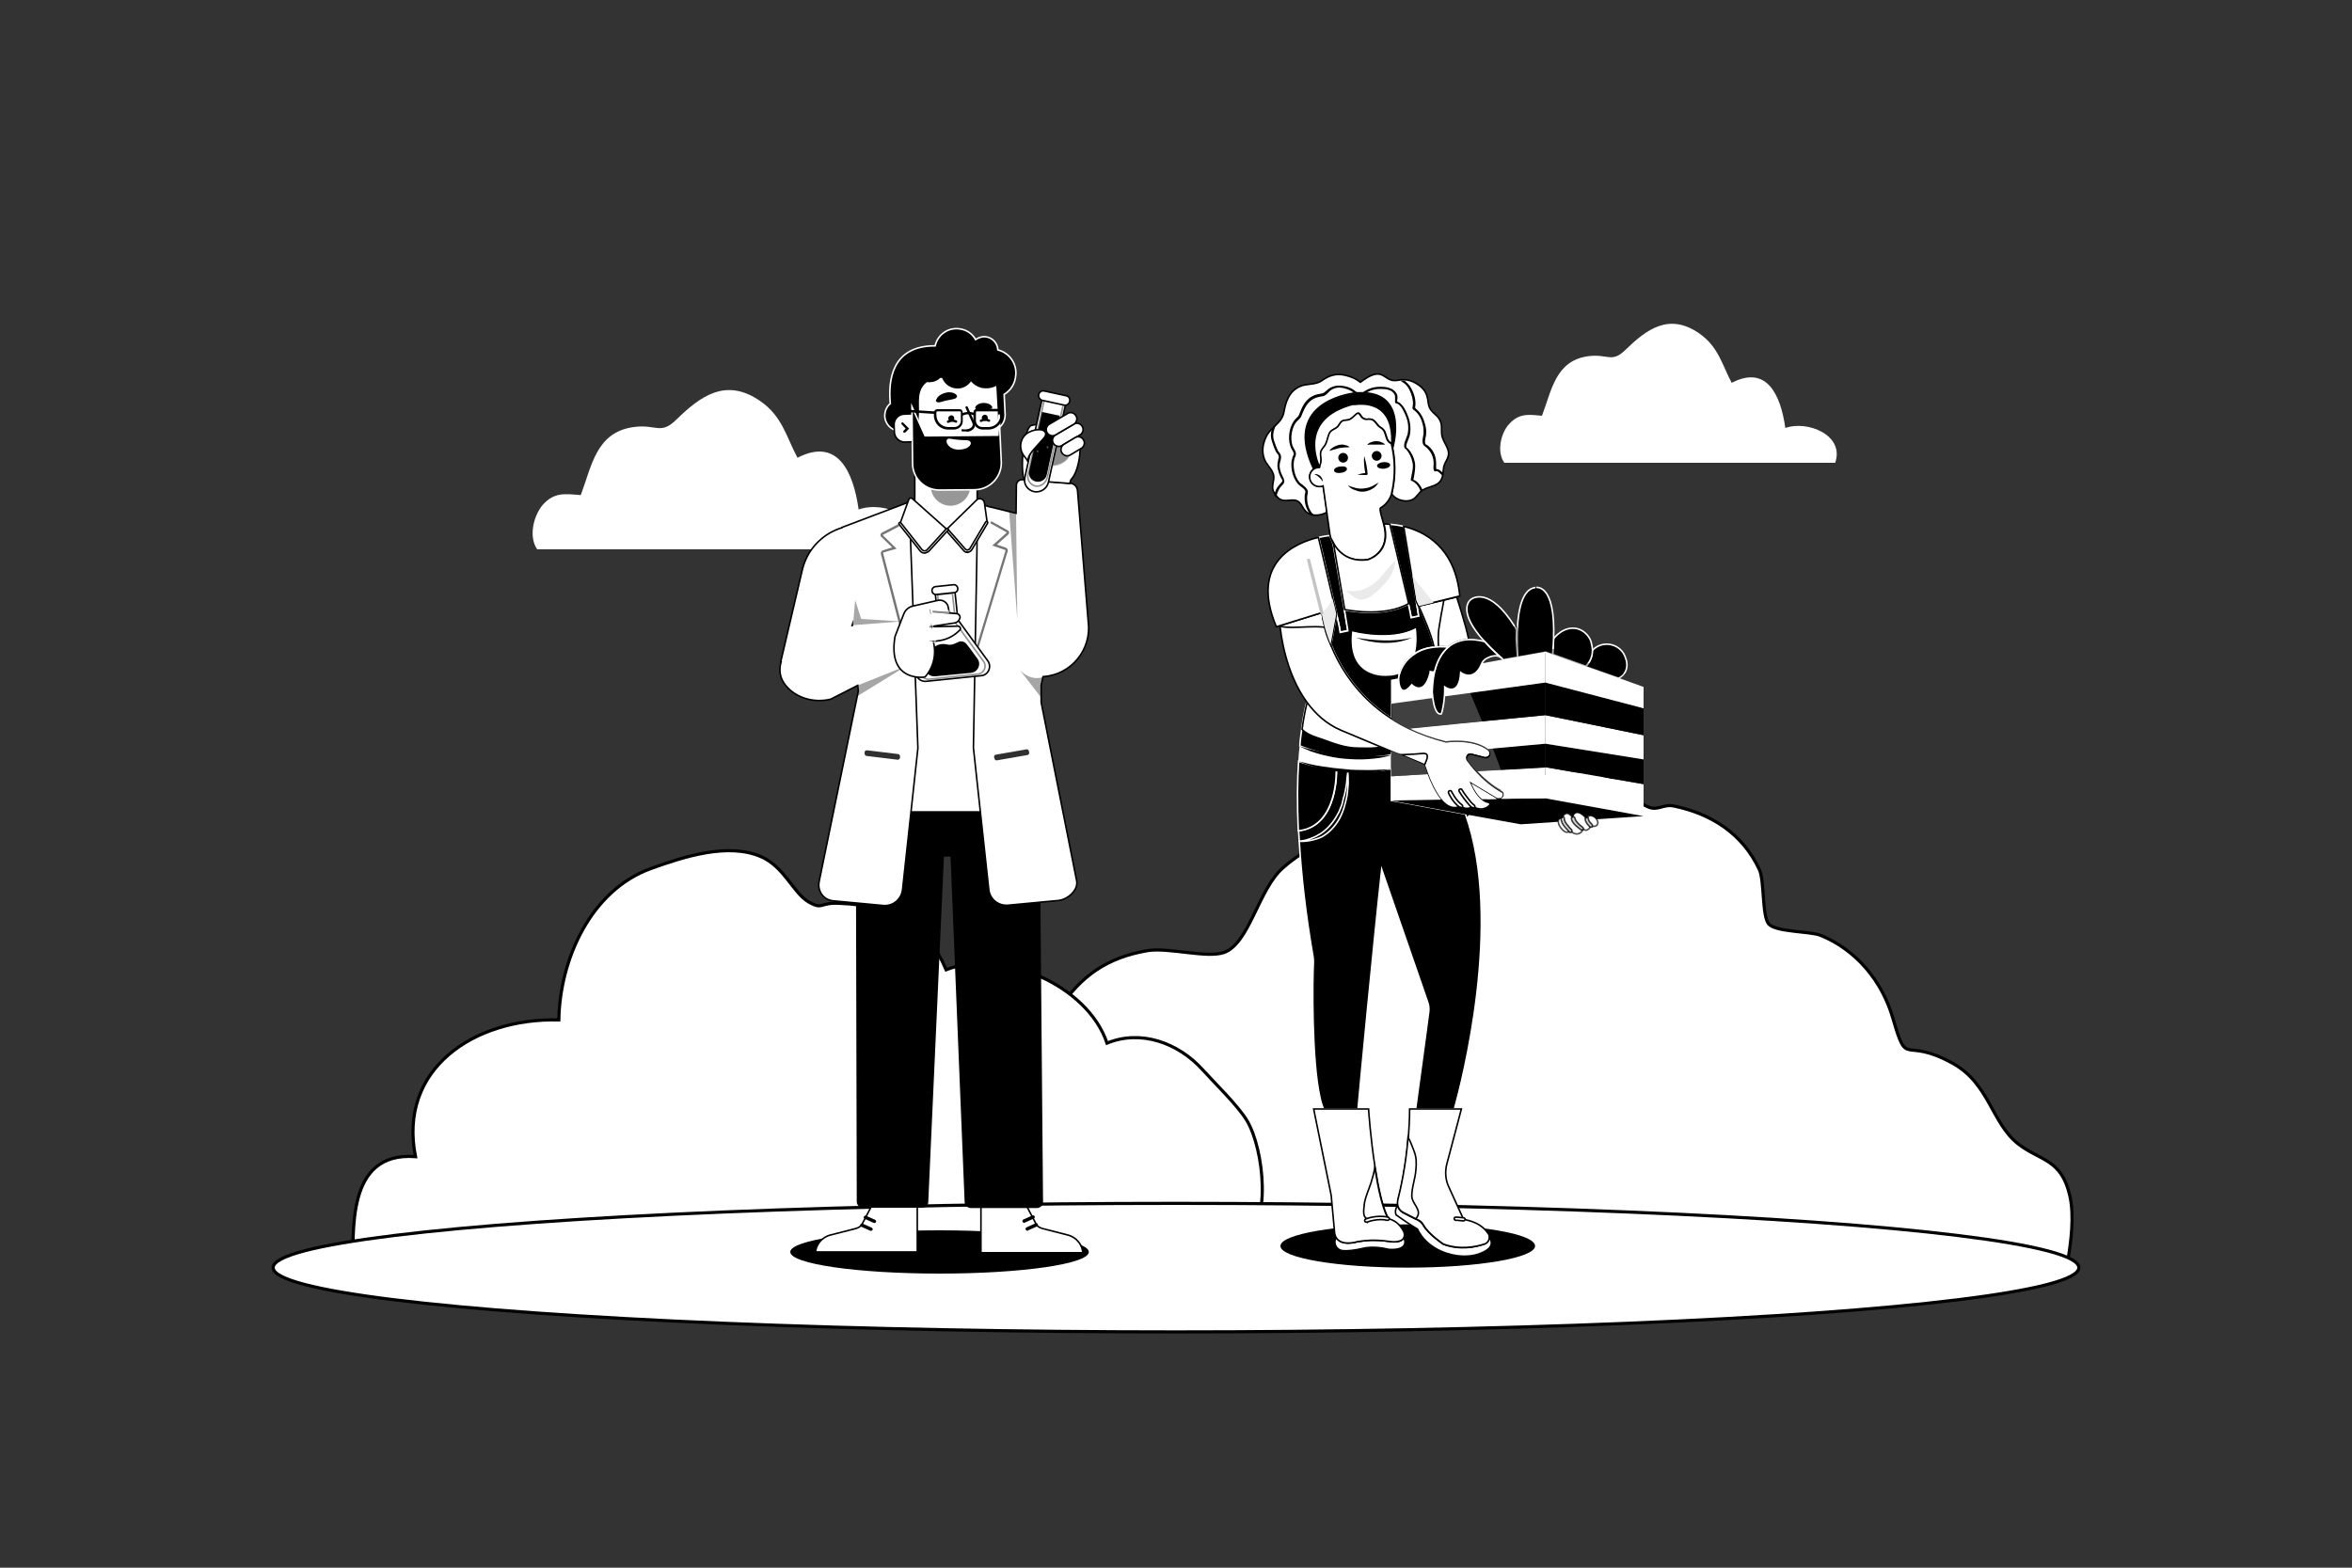 <?xml version="1.0" encoding="utf-8"?>
<!-- Generator: Adobe Illustrator 26.2.1, SVG Export Plug-In . SVG Version: 6.00 Build 0)  -->
<svg version="1.1" xmlns="http://www.w3.org/2000/svg" xmlns:xlink="http://www.w3.org/1999/xlink" x="0px" y="0px"
	 viewBox="0 0 750 500" style="enable-background:new 0 0 750 500;" xml:space="preserve">
<rect x="0" y="0" width="750" height="500" fill="#333333" stroke="none"/>
<style type="text/css">
	.st0{display:none;}
	.st1{display:inline;fill:#F6EADA;}
	.st2{fill:#FFFFFF;stroke:#000000;stroke-miterlimit:10;}
	.st3{fill:#FFFFFF;}
	.st4{opacity:0.7;fill:#FFFFFF;stroke:#000000;stroke-width:0.5;stroke-miterlimit:10;enable-background:new    ;}
	.st5{opacity:0.8;fill:#FFFFFF;stroke:#000000;stroke-width:0.5;stroke-miterlimit:10;enable-background:new    ;}
	.st6{stroke:#FFFFFF;stroke-width:0.5;stroke-miterlimit:10;}
	.st7{fill:#FFFFFF;stroke:#000000;stroke-width:0.5;stroke-miterlimit:10;}
	.st8{opacity:0.25;fill:#FFFFFF;enable-background:new    ;}
	.st9{opacity:0.34;enable-background:new    ;}
	.st10{fill:#EAEAEA;}
	.st11{fill:#C4C4C4;}
	.st12{opacity:0.41;enable-background:new    ;}
	.st13{stroke:#000000;stroke-width:0.5;stroke-miterlimit:10;}
	.st14{opacity:0.45;stroke:#FFFFFF;stroke-width:0.5;stroke-miterlimit:10;enable-background:new    ;}
	.st15{opacity:0.43;fill:#FFFFFF;stroke:#000000;stroke-width:0.5;stroke-miterlimit:10;enable-background:new    ;}
	.st16{opacity:0.43;fill:#FFFFFF;stroke:#000000;stroke-miterlimit:10;enable-background:new    ;}
	.st17{fill:none;}
	.st18{opacity:0.35;enable-background:new    ;}
	.st19{opacity:0.54;enable-background:new    ;}
	.st20{opacity:0.81;}
	.st21{fill:#FFFFFF;stroke:#000000;stroke-width:0.5;stroke-miterlimit:10;}
	.st22{opacity:0.57;}
	.st23{fill:url(#SVGID_1_);}
	.st24{fill:#727272;}
	.st25{fill:url(#SVGID_00000017480803512280053020000004302652866403955618_);}
</style>
<g id="Calque_1">
	<g id="BACKGROUND" class="st0">
		<rect class="st1" width="750" height="500"/>
	</g>
	<path class="st2" d="M324.4,365.4c3.6-14.4,4.4-29.7,13.1-43.2c7.1-11,15.6-16.8,28.4-19c6.7-1.1,18.9,2.5,24.4,0.6
		c8.1-2.9,11-20.2,18.8-27c15.7-13.8,35.1-14,51.9-4.8c5.7-18.8,26.4-27.6,45.4-25.8c10.6,1,11.9,8,19,11.1c3.3,1.5,4.9-1,8.5-0.2
		c11.8,2.5,21.7,8.7,27.1,20.2c1.7,3.6,0.8,15.2,3.1,17.5c2.5,2.5,13,2.2,16.4,3.5c11.5,4.7,19.7,14.7,23.1,26.5
		c4.8,16.4,3,5.5,19,14.3c11.7,6.4,12.5,19.1,20.9,25.7c7,5.5,13.8,4.7,16.5,16.5c1.5,6.4,0.4,14.9-0.7,21.2
		c-55.2,2.7-112.9,2.9-169-0.6c-40.7-2.5-82,0.8-122.4-2.5c-21.8-1.8-43.4-7-65-6.9C304.7,380.4,312.9,364.7,324.4,365.4z"/>
	<path class="st2" d="M112.4,405.2c0.6-11.5-2.5-38,20.1-36.3c-5.6-27.9,18.6-44.3,45.7-43.6c0.3-19,10-41.3,29.4-48.3
		c10.5-3.8,24.6-8.3,35-3.8c7.5,3.2,10.3,11.6,15.3,14.5c4.6,2.6,3.4,0.1,9.6,0.4c17.9,0.8,27.5,5.6,34.2,21.2
		c17.6-6.9,45.1,4.8,51.3,23.4c10.7-4.4,22.7-0.2,30.6,8.6c4,4.4,11,11.2,13.9,15.9c5.6,9,8.3,34.2-1.6,39.6
		c-7.6,4.1-22.1,1.9-30.5,2.3c-22.9,0.9-45.5,0.5-68.5-0.5c-40.8-1.7-82.2-2.8-122.8,0C157.2,399.7,130.4,397.9,112.4,405.2z"/>
	<g>
		<ellipse class="st2" cx="375" cy="404.3" rx="287.9" ry="20.5"/>
	</g>
	<g>
		<path class="st3" d="M171.3,175.2H292c3.5-10.2-10.2-15.6-18.2-12.7c-1.7-12.1-6.7-23.1-19.5-16.5c-3.6-6.7-4.8-13.2-11.9-18.1
			c-11-7.6-19.1-1.5-26.8,6c-5,4.9-6.4,1.3-13.5,2.3c-12,1.6-13.4,12.4-16.9,21.7c-5.1-0.4-8.5-1-12.2,3.2
			C170.1,164.6,168.5,171.2,171.3,175.2z"/>
		<path class="st3" d="M479.7,147.6h105.5c3.1-8.9-9-13.6-15.9-11.1c-1.5-10.6-5.9-20.2-17.1-14.4c-3.1-5.8-4.2-11.5-10.4-15.8
			c-9.6-6.6-16.7-1.3-23.5,5.3c-4.4,4.3-5.5,1.2-11.8,2c-10.5,1.4-11.7,10.9-14.8,19c-4.4-0.4-7.4-0.9-10.7,2.9
			C478.6,138.3,477.2,144.1,479.7,147.6z"/>
	</g>
	<path d="M489.5,397.4c0,3.8-18.2,6.9-40.6,6.9c-22.4,0-40.6-3.1-40.6-6.9c0-3.8,18.2-6.9,40.6-6.9
		C471.4,390.4,489.5,393.5,489.5,397.4z"/>
	<g>
		<g>
			<path class="st4" d="M509.4,261.8c0.3,0.6,0.1,1.3-0.5,1.6c-0.5,0.2-1.1,0.3-1.5-0.1c0,0-0.1-0.1-0.3-0.3c-0.4-0.4-1-1.1-1-1.8
				c0-0.4,0.2-0.7,0.7-1c0.2-0.1,1.4-0.2,2.4,1.1C509.1,261.4,509.3,261.6,509.4,261.8z"/>
			<path class="st4" d="M507,263c0.5,1.1-0.9,1.7-0.9,1.7c-0.4,0.3-1.1-0.1-1.8-0.6c-0.7-0.5-1.3-1.1-1.3-1.1
				c-1-0.8-1.3-1.5-1.4-2.1c-0.2-1.1,0.7-1.6,0.7-1.6c1.5-0.9,3.6,1.8,3.6,1.8C506,261.9,506.6,262.6,507,263z"/>
			<path class="st4" d="M504.4,264.2c0.3,0.6,0.1,1-0.3,1.3c-0.8,0.7-2,0.6-2.8-0.1c-0.2-0.2-0.4-0.3-0.6-0.5c-0.6-0.6-1-1.1-1-1.1
				c-1.1-1.2-1.4-2.1-1.4-2.8c0-1,0.8-1.4,0.8-1.4c1.3-0.7,2.5,1.4,2.5,1.4h0c0.1,0.6,0.5,1.3,1.4,2.1
				C503.1,263.1,503.7,263.7,504.4,264.2z"/>
			<path class="st4" d="M499.8,263.8c0,0,0.4,0.6,1,1.1c-1.9,1.9-3.7-1.9-3.7-1.9c-0.1-0.4-0.2-0.7-0.2-1c0-1.3,1.5-1.1,1.5-1.1
				C498.4,261.6,498.7,262.5,499.8,263.8z"/>
			<path class="st5" d="M507.3,263.8c-0.1,0-0.2,0-0.3-0.1c0,0-0.1-0.1-0.3-0.3c-0.5-0.5-1.2-1.4-1.2-2.2c0-0.3,0.2-0.5,0.5-0.5
				c0.3,0,0.5,0.2,0.5,0.5c0,0.4,0.3,0.9,0.9,1.5c0.1,0.1,0.2,0.2,0.2,0.2c0.2,0.2,0.3,0.5,0.1,0.8
				C507.6,263.8,507.5,263.8,507.3,263.8z"/>
			<path class="st5" d="M504.4,264.7c-0.1,0-0.2,0-0.3-0.1c-0.7-0.5-1.3-1.1-1.4-1.1c-0.9-0.8-1.5-1.6-1.6-2.4
				c0-0.3,0.2-0.6,0.5-0.6c0.3,0,0.6,0.2,0.6,0.5c0.1,0.5,0.5,1.1,1.2,1.8c0,0,0.6,0.6,1.3,1.1c0.2,0.2,0.3,0.5,0.1,0.8
				C504.7,264.6,504.5,264.7,504.4,264.7z"/>
			<path class="st5" d="M500.8,265.5c-0.1,0-0.3,0-0.4-0.2c-0.6-0.6-1-1.2-1.1-1.2c-1-1.1-1.5-2.2-1.5-3.1c0-0.3,0.2-0.5,0.5-0.5
				c0.3,0,0.5,0.2,0.5,0.5c0,0.7,0.4,1.5,1.3,2.5c0,0,0.4,0.6,1,1.1c0.2,0.2,0.2,0.5,0,0.8C501,265.4,500.9,265.5,500.8,265.5z"/>
		</g>
		<g>
			<path class="st6" d="M464,352.9c-0.1,0.5-0.2,0.8-0.2,0.8h-12.4l0.7-5.2l2.3-16.9l1.2-9c0.1-1,0-1.9-0.3-2.8l-14.5-41.9l-0.2-0.6
				c-2.6,23.6-7,70-7.5,75.8c0,0.4,0,0.6,0,0.6H422c-0.4-1-0.8-2.2-1.1-3.7c-2.7-11.9-2.4-37.7-2.1-42.9c0-0.6,0-1.2-0.1-1.9
				c-2.5-14.4-3.8-26.7-4.4-37c-0.1-1.1-0.1-2.2-0.2-3.3c12.8-1.4,12.1-19.5,12.1-19.5v0c1.2,0.1,2.4,0.3,3.7,0.4
				c2.2,0.1,4.7,0.2,7.2,0.1c2.1-0.1,4.3-0.3,6.6-0.7v10.1l2.4,0.4l21.2,3.9C479.6,293.9,465.9,346.1,464,352.9z"/>
			<path class="st6" d="M451.6,191.6l0.8,4.9L450,197c0-0.3-0.4-2-0.9-4.4c-1.9-8.3-5.9-25.4-5.9-25.4v0c1.1,0.1,2.7,0.3,4.5,0.7
				L451.6,191.6z"/>
			<path class="st6" d="M428.7,194.4l1.1,6.7l-2.4,0.5c0-0.3-0.5-2.6-1.2-5.8c-2-8.8-5.7-24.4-5.7-24.4c2.1-0.5,3.6-0.6,3.6-0.6
				s0.3,1.1,1,2.6L428.7,194.4z"/>
			<g>
				<path class="st6" d="M457.6,213.8c0,0.1,0,0.1,0,0.2C457.5,213.9,457.6,213.8,457.6,213.8L457.6,213.8z"/>
				<path class="st6" d="M457.3,206.4c-1-4.5-3.6-10.2-4.9-13.1h0c-0.5-1.1-0.8-1.7-0.8-1.7h0l0.8,4.9L450,197
					c0-0.2-0.4-1.9-0.9-4.4c-8,4.6-20.4,1.9-20.4,1.9l1.1,6.7l-2.4,0.5c0-0.3-0.5-2.6-1.2-5.8l-1.8,9.7c2.9,7.1,8.5,16.6,19.4,23.6
					V217l2.2-0.4h0c0-0.7,0.1-1.4,0.4-2.1c-1.1,0.5-2.5,0.8-4.1,0.8c0,0-12.5,1.2-10.9-13.6c0,0,12,3.1,19.9-1c0,0,0.6,4.1-0.4,7.9
					C453,207.1,455.3,206.6,457.3,206.4z M456.1,214.1c0,0.2-0.1,0.4-0.1,0.6l1.4-0.3c0-0.2,0.1-0.4,0.1-0.5
					C457.3,214.6,456.1,214.1,456.1,214.1z M440.7,238.2l-13-5.5c-4.7-2-8.2-5.3-10.9-9c0,0-0.9,2.8-1.7,8.8
					c-0.2,1.6-0.5,3.4-0.6,5.4h0c0,0,12.5,5.8,29.2,2.9v-1.4L440.7,238.2z"/>
			</g>
			<g>
				<path class="st3" d="M443.6,240.9v4.3c-2.3,0.4-4.5,0.6-6.6,0.7c-2.6,0.1-5,0.1-7.2-0.1c-1.3-0.1-2.5-0.2-3.7-0.3
					c-7.4-0.9-12.1-2.7-12.1-2.7c0.1-1.7,0.2-3.3,0.4-4.7h0C414.4,238,427,243.8,443.6,240.9z"/>
				<path class="st6" d="M426.1,245.5c0,0,0.7,18.1-12.1,19.5c-0.4-8.9-0.3-16.3,0.1-22.2C414.1,242.8,418.8,244.6,426.1,245.5
					L426.1,245.5z"/>
				<path class="st6" d="M414.1,268.3c1.3-0.1,2.5-0.3,3.7-0.8c0.6-0.2,1.2-0.5,1.7-0.7c0.5-0.3,1.1-0.6,1.6-0.9
					c2.1-1.4,3.7-3.2,5-5.4l0.9-1.6c0.3-0.6,0.4-1.2,0.7-1.7l0.3-0.9l0.2-0.9c0.1-0.6,0.3-1.2,0.5-1.8c0.3-1.2,0.5-2.5,0.7-3.7
					c0.1-1.3,0.2-2.5,0.4-3.8c0.1,1.3,0.1,2.6,0.1,3.9c-0.1,1.3-0.2,2.6-0.4,3.9c-0.5,2.5-1.2,5.1-2.5,7.4c-1.3,2.3-3.2,4.3-5.5,5.6
					C419.3,267.9,416.6,268.5,414.1,268.3z"/>
				<path d="M414.4,238c2.4,0.8,4.8,1.4,7.2,1.8c2.4,0.4,4.8,0.9,7.3,1.1c2.4,0.2,4.9,0.4,7.4,0.3c2.5,0,4.9-0.2,7.4-0.3
					c-1.2,0.3-2.4,0.6-3.6,0.8c-1.2,0.2-2.5,0.3-3.7,0.4c-2.5,0.2-5,0.1-7.5-0.1c-2.5-0.2-5-0.7-7.4-1.3c-1.2-0.3-2.4-0.7-3.6-1.1
					C416.7,239.1,415.5,238.6,414.4,238z"/>
				<path d="M414.1,242.8c1.2,0.3,2.4,0.6,3.6,0.9c1.2,0.3,2.4,0.5,3.7,0.7c2.5,0.4,4.9,0.7,7.4,0.9c2.5,0.3,4.9,0.3,7.4,0.3
					c1.2,0,2.5,0,3.7-0.1c1.2,0,2.5-0.1,3.7-0.2c-1.2,0.3-2.5,0.5-3.7,0.7c-1.2,0.2-2.5,0.3-3.7,0.4c-2.5,0.2-5,0.2-7.5-0.1
					c-2.5-0.2-5-0.6-7.5-1.1C418.8,244.5,416.4,243.8,414.1,242.8z"/>
				<path class="st7" d="M440.7,238.2c-2.4,0.6-5,0.4-7.5,0.4c-4.2,0-7.8-1.4-11.6-2.8c-2.1-0.7-4.9-1.5-6.4-3.2
					c0.8-5.9,1.7-8.8,1.7-8.8c2.7,3.7,6.2,6.9,10.9,9L440.7,238.2z"/>
				<g>
					<g>
						<path class="st3" d="M451.2,200.6c0,0,0.6,4.1-0.4,7.9c-1.8,1.2-3.4,2.9-4.4,5.5c0,0.1-0.1,0.3-0.1,0.4
							c-1.1,0.5-2.5,0.8-4.1,0.7c0,0-12.5,1.2-10.9-13.6C431.3,201.6,443.3,204.7,451.2,200.6z"/>
					</g>
					<g>
						<path class="st3" d="M432.3,203.4c0,0,10,2.8,17.9,0"/>
						<path d="M432.3,203.4c5.9,0.9,12,1.4,17.9,0C444.5,205.9,438,205.3,432.3,203.4L432.3,203.4z"/>
					</g>
				</g>
			</g>
		</g>
		<g>
			<path class="st7" d="M468.2,204c-2,0.1-4.4,0.7-6.4,2.4c0,0-1.2-0.2-3-0.1c-0.5,0-0.9,0-1.4,0.1c-1-4.5-3.6-10.2-4.9-13.1l8-1.9
				l4-1c0,0,3,9.2,3.8,13.4L468.2,204z"/>
			<path class="st7" d="M460.4,191.4c-0.1,0.4-0.1,0.8-0.2,1.2c-0.5,2.7-1,5.4-1.4,8.1c-0.2,1.8-0.2,3.7-0.1,5.6
				c-0.5,0-0.9,0-1.4,0.1c-1-4.5-3.6-10.2-4.9-13.1L460.4,191.4z"/>
		</g>
		<g>
			<path class="st7" d="M479.2,254.2c-0.2,0.3-0.5,0.5-0.8,0.6l-0.9,0c-0.1,0-0.2-0.1-0.3-0.1l-8-4.8c0.1,0.2,1.3,3.3,3.4,5
				c0.6,0.5,1.3,0.9,2,1c0.5,0.1,0.7,0.6,0.4,0.9c-0.4,0.5-1.1,1-2.3,1.2c-1.1,0.1-2.1-0.2-3-0.8c-1.5,1-2.9,0.7-4-0.1h0
				c-2.4,1.2-4.5,0-6.2-2.1c-1.9-2.3-3.4-5.7-4.3-8.1c-0.6-1.6-0.9-2.8-1-2.9v0c0,0,0,0,0,0l-7.6-3.2l-3-1.2v0l-16-6.7
				c-4.7-2-8.2-5.3-10.9-9c-7-9.6-8.3-22.3-8.5-24.1c0-0.1,0-0.2,0-0.2l13.2-4.1c0,0,0.2,1.8,1,4.7c0.4,1.6,1,3.4,1.9,5.4
				c2.9,7.1,8.5,16.6,19.4,23.6c1.8,1.2,3.8,2.3,5.9,3.3c3.4,1.6,7.2,3,11.5,4.1c0,0,8.5-1.3,13.5,2.5c0.5,0.4,0.7,1.1,0.5,1.7
				c-0.2,0.5-0.8,0.9-1.3,0.9c-0.1,0-0.2,0-0.3,0l-4.3-1.1c-1-0.3-1.9,0.9-1.3,1.8c0.7,1,1.8,2.4,3.2,3.9c2,2.2,4.7,4.5,7.7,6.2
				C479.4,252.6,479.7,253.5,479.2,254.2z"/>
			<path class="st7" d="M469.8,257.7c-0.1,0-0.2,0-0.3-0.1c-0.5-0.3-0.9-0.7-1.2-1.1c-0.8-0.9-2.2-2.7-3-4.1
				c-0.1-0.3-0.1-0.6,0.2-0.7c0.3-0.1,0.6-0.1,0.7,0.2c0.8,1.4,2.2,3.1,2.9,4c0.3,0.3,0.6,0.6,1,0.9c0.2,0.2,0.3,0.5,0.1,0.8
				C470.1,257.7,469.9,257.7,469.8,257.7z"/>
			<path class="st7" d="M465.8,257.6c-0.1,0-0.2,0-0.3-0.1c-2.2-1.5-3.6-4.5-3.6-4.6c-0.1-0.3,0-0.6,0.3-0.7c0.3-0.1,0.6,0,0.7,0.3
				c0,0,1.4,2.9,3.3,4.2c0.2,0.2,0.3,0.5,0.1,0.8C466.1,257.6,465.9,257.6,465.8,257.6z"/>
			<path class="st7" d="M455.1,241.7c-0.1,0.6-0.4,1.1-0.6,1.7c-0.1,0.2-0.1,0.4-0.2,0.5c0,0,0,0,0,0l-7.6-3.2
				c1.9-0.1,3.8-0.1,5.8-0.3C453.9,240.3,455.4,239.9,455.1,241.7z"/>
			<path class="st7" d="M422.5,200.1c-0.2,0-0.3,0-0.5-0.1c-3.4-0.3-6.8,0.1-10.2,0.1c-0.5,0-2.5,0-3.5-0.4c0-0.1,0-0.2,0-0.2
				l13.2-4.1C421.5,195.4,421.7,197.2,422.5,200.1z"/>
		</g>
		<g>
			<g>
				<path class="st7" d="M474.9,394.6c1.8,2.6-0.4,4.2-2.7,5.1c-2.4,1-5.1,1.1-7.6,0.8c-9.9-1.5-12.6-8.5-12.6-8.5
					c-1.2-0.7-2.6-1.6-3.9-2.5c-1.6-1.1-2.9-2-2.9-2c-0.7-1.6,0.5-3,0.5-3c0.2,0.9,0.8,1.7,1.6,2.2c1.4,0.8,3.3,1.7,4.6,2.3
					c0.8,0.4,1.5,1,1.9,1.7c1.7,3,6.4,6.1,6.4,6.1c5.2,2,10.2,1,13,0C474.2,396.5,474.9,395.6,474.9,394.6z"/>
				<path class="st7" d="M474.9,394.6c0,1-0.6,1.9-1.6,2.2c-2.8,0.9-7.8,1.9-13,0c0,0-4.7-3.1-6.4-6.1c-0.4-0.8-1.1-1.4-1.9-1.7
					c-0.1-0.1-0.3-0.1-0.5-0.2c-1.2-0.6-2.8-1.4-4.1-2.1c-0.9-0.5-1.4-1.3-1.6-2.2c-0.1-0.5-0.1-1,0-1.6c0.9-3.5,2.6-11,3.3-20.1
					c0.2-2.9,0.4-5.9,0.4-9.1H466l-4.6,17.4c-0.7,2.6-0.5,5.3,0.7,7.7l4.5,9.9l0,0.2c2.4,0.4,5.9,1.4,7.9,4.5
					C474.8,393.7,474.9,394.1,474.9,394.6z"/>
				<path class="st7" d="M466.6,389.4C466.6,389.4,466.6,389.4,466.6,389.4c-1.4-0.2-2.4-0.2-2.4-0.2c-0.2,0-0.5-0.2-0.5-0.5
					c0-0.3,0.2-0.5,0.5-0.5c0,0,1,0,2.5,0.2c0.3,0,0.5,0.3,0.5,0.6C467.1,389.2,466.9,389.4,466.6,389.4z"/>
				<path class="st7" d="M452.2,387.5c-0.2,0.6-0.5,1-0.8,1.2c-1.2-0.6-2.8-1.4-4.1-2.1c-0.9-0.5-1.4-1.3-1.6-2.2
					c-0.1-0.5-0.1-1,0-1.6c0.9-3.5,2.6-11,3.3-20.1c0.8,1.4,1.4,3.1,1.9,4.4c0.8,2,0.8,3.9,0.6,6c-0.2,2.9-1.4,5.8-1.3,8.6
					C450.4,383.8,452.8,385.5,452.2,387.5z"/>
			</g>
			<g>
				<path class="st7" d="M447.7,394.8c1.5,3.7-3,3.8-4.4,3.7c-0.3,0-0.5,0-0.8-0.1c-4.6-1.1-7.6-0.3-7.6-0.3c-3,0.7-5.1,0.9-6.5,0.8
					c-1.9,0-3.2-1.9-2.6-3.6c0.1-0.4,0.3-0.7,0.3-0.7c1.7,3.1,6.9,1.4,6.9,1.4c0.7-0.1,1.5-0.2,2.3-0.3c2.7-0.3,5.5-0.1,8.2,0.3
					c1.4,0.2,2.5,0,3.2-0.3C447,395.5,447.4,395.2,447.7,394.8L447.7,394.8z"/>
				<path class="st7" d="M447.6,394.8c-0.2,0.4-0.5,0.7-1,0.9c-0.7,0.3-1.8,0.5-3.2,0.3c-2.7-0.4-5.5-0.6-8.2-0.3
					c-0.8,0.1-1.6,0.2-2.3,0.3c0,0-5.2,1.7-6.9-1.4c-0.2-0.4-0.3-0.8-0.4-1.2c0,0-0.4-4.2-1-10.9c0-0.6-0.1-1.1-0.2-1.7l-5.5-27.1
					h17.5c0,0,0.6,9.4,2.1,18.7c1,6.3,2.3,12.6,4.1,16l-0.1,0.3c0.1,0,0.1,0,0.2,0c0.9,0.2,1.8,0.6,2.6,1.2c0.9,0.7,1.7,1.7,2.4,3.1
					C447.9,393.6,447.9,394.3,447.6,394.8z"/>
				<path class="st7" d="M442.6,388.7c-1.4,0.1-2.6-0.7-4.2-0.3c-1.3,0.3-2.5,1-3.3-0.5c-0.5-1.1-0.1-3.1,0-4.2
					c0.4-2.3,1.4-4.3,2.1-6.5c0.4-1.3,0.9-3,1.2-4.8c1,6.3,2.3,12.6,4.1,16l-0.1,0.3C442.5,388.6,442.6,388.7,442.6,388.7z"/>
				<path class="st7" d="M435.7,389.8c-0.2,0-0.4-0.1-0.5-0.3c-0.1-0.3,0-0.6,0.3-0.7c0.1-0.1,3.6-1.4,7.1-0.6
					c0.3,0.1,0.5,0.4,0.4,0.6c-0.1,0.3-0.4,0.5-0.6,0.4c-3.1-0.7-6.4,0.5-6.4,0.6C435.9,389.7,435.8,389.8,435.7,389.8z"/>
			</g>
		</g>
		<g>
			<g>
				<path d="M443.8,141.5c0.7-14.2-10.2-12.7-11.9-12.5c-0.1,0-0.3,0-0.4,0.1c-17.8,4.5-11.4,18.8-10.8,20.1c0,0.1,0,0.1,0,0.1
					c-0.7,0-1.4,0.2-1.9,0.6c-10.8-22.7,14.3-24.4,14.3-24.4c16.5-1,11,17.6,11,17.6c-0.1-0.5-0.2-0.9-0.3-1.4
					C443.8,141.6,443.8,141.5,443.8,141.5z"/>
				<g>
					<path class="st7" d="M461.6,146.1c-0.5,1.2-1.2,2-1.3,3.4c-0.1,0.5-0.1,1.1-0.2,1.6l0,0.3c-0.2,1.1-0.6,2.1-1.6,2.8
						c-1.5,1.1-3.3,1.1-4.8,2.1c0,0-0.1,0.1-0.2,0.1l-0.2,0.1c-0.9,0.8-1.5,1.9-2.5,2.6c-2.1,1.4-5.7,0.5-7-1.6
						c0.1-0.2,0.1-0.4,0.1-0.5c0.7-3,1.4-8,0.2-14.1c0,0,5.1-17.2-9.2-17.6c-0.1,0-0.3,0-0.4,0c-0.5,0-0.9,0-1.4,0c0,0-0.2,0-0.4,0
						c-0.1,0-0.2,0-0.3,0c-4.1,0.5-23.1,4-13.5,24.3c-0.7,0.6-1.2,1.4-1.2,2.4c0,1.7,1.4,3.1,3.1,3.1c0.4,0,0.8-0.1,1.2-0.2l1.2,8.5
						l-0.1,0c-1.1,0.6-2.5,1-3.9,0.9c-0.2,0-0.3,0-0.5-0.1c-0.1,0-0.3-0.1-0.4-0.1c-0.8-0.2-1.5-0.5-2-1.1c-0.8-0.8-1.1-1.9-1.9-2.7
						c-1.9-1.9-4.6,0.4-6.7-1.4c-0.3-0.3-0.6-0.6-0.9-1c-0.1-0.1-0.1-0.2-0.2-0.3c-0.5-0.7-0.8-1.4-0.8-2.2c0-1.4,0.7-2.9,0.2-4.3
						c-0.6-1.8-2.3-3-2.9-4.9c-0.8-2.4-0.4-4.6,0.6-6.8c0.5-1.1,1.2-1.9,2-2.7c0.1-0.1,0.3-0.3,0.4-0.4l0,0c1.4-1.4,2.9-2.6,3.3-4.8
						c0.6-3.4,1.6-6.6,5-8.2c2.3-1.1,5-0.4,7.1-1.9c2.4-1.7,4.6-2.4,7.5-1.7c1.8,0.4,3.4,1.1,4.8,2.2c1.5-1.1,3.3-2.4,5.2-2.6
						c2-0.2,3.1,1.6,4.9,2c1,0.2,1.9,0,2.9-0.2c0.1,0,0.3,0,0.4,0c0.1,0,0.3,0,0.4,0c1.4,0,2.9,0.5,4,1.2c1.8,1.1,3,2.3,3.5,4.3
						c0.4,1.3,0.2,2.5,0.9,3.7c0.8,1.5,2.5,2.2,3.2,3.8c0.7,1.5,0.4,2.5,0.5,4C459.8,141.2,462.9,143.1,461.6,146.1z"/>
					<path class="st7" d="M431.9,129c1.8-0.2,12.6-1.7,11.9,12.5c-0.7-0.3-1.1-0.8-1.5-1.6c-0.6-1.6-0.5-2.7-2.1-3.6
						c-1.2-0.7-1.6-2.5-3.2-2.6c-0.7-0.1-1.2,0.2-1.9-0.1c-0.8-0.3-0.9-0.8-1.4-1.4c-0.5-0.6-0.7-0.5-1.3,0c-0.7,0.6-1.2,1.2-2,1.6
						c-0.7,0.3-1.4,0.1-2.1,0.4c-0.8,0.3-1,1-1.5,1.7c-0.9,1.1-2.3,1.1-2.9,2.5c-0.5,1.4-0.5,2.6-1.5,3.9c-0.8,1.1-1.3,1.6-1.2,2.9
						c0.1,0.7,0.2,1.4,0.1,2.1c0,0.4-0.5,1.5-0.4,1.6l-0.1,0.1c-0.6-1.2-7.1-15.5,10.8-20.1C431.6,129,431.7,129,431.9,129z"/>
					<path class="st7" d="M429.8,123.7c1.2,0.4,2,1,2.9,1.8c-0.1,0-0.2,0-0.3,0c-0.8-0.7-1.6-1.2-2.7-1.6c-2.8-1-4.8-0.6-6.5,1.3
						c-0.8,0.8-1,0.9-1.9,1c-0.1,0-0.3,0.1-0.5,0.1c-2.7,0.5-4.3,2-5.6,5.2l-0.1,0.2c-0.4,1.1-0.5,1.4-1.4,2.2
						c-2.1,1.9-2.6,5.8-1.8,8.3c0.1,0.3,0.3,0.6,0.5,1c0.3,0.5,0.6,1.1,0.6,1.5c0,0.4-0.1,0.6-0.2,0.9c-0.1,0.1-0.1,0.2-0.2,0.4
						c-0.8,2.4-0.1,6.1,1.6,8c0.2,0.3,0.6,0.5,1,0.8c0.6,0.5,1.2,1,1.5,1.6c0.2,0.4,0.1,0.8,0,1.2c0,0.2-0.1,0.4-0.1,0.5
						c-0.2,2.4,0.5,4.6,2,6.2c-0.1,0-0.3-0.1-0.4-0.1c-1.4-1.7-2.1-3.8-1.9-6.2c0-0.2,0-0.3,0.1-0.5c0.1-0.4,0.2-0.8,0-1.1
						c-0.2-0.5-0.8-1-1.4-1.4c-0.4-0.3-0.7-0.6-1-0.9c-1.7-2-2.5-5.7-1.6-8.2c0-0.2,0.1-0.3,0.2-0.4c0.1-0.2,0.2-0.5,0.2-0.8
						c0-0.4-0.3-0.9-0.6-1.4c-0.2-0.4-0.4-0.7-0.5-1.1c-0.9-2.6-0.3-6.6,1.8-8.6c0.9-0.8,0.9-1,1.3-2.1l0.1-0.2
						c0.9-2.3,2.3-4.8,5.8-5.4c0.2,0,0.4-0.1,0.5-0.1c0.8-0.1,1-0.2,1.8-0.9C424.7,123.2,426.9,122.8,429.8,123.7z"/>
					<path class="st7" d="M453.4,156.4l-0.2,0.1c-0.6-1.6-1.7-2.9-3-3.4c0,0-0.1-0.1-0.1-0.1c0.1-0.6,0.2-1.1,0.3-1.6
						c0.3-1.4,0.6-2.7,0.2-4.2c-0.3-1.4-1-2.8-1.8-3.8c-0.1-0.1-0.2-0.2-0.3-0.3c-0.3-0.2-0.5-0.4-0.5-0.8c-0.1-0.7,0.3-1.6,0.6-2.4
						c0.2-0.5,0.4-1,0.5-1.4c0.4-1.9,0.2-3.8-0.4-5.4c-0.5-1.3-1.7-4.5-3.5-4.7c-0.1,0-0.1-0.1-0.1-0.1c0-0.3,0-0.6,0-0.8
						c0-0.6,0.1-1.2-0.2-1.8c-0.9-1.7-2.9-1.9-4.7-1.9h-0.1c-2,0-3.8,0.6-5.3,1.8c-0.1,0-0.3,0-0.4,0c1.6-1.3,3.5-2,5.7-2h0.1
						c1.8,0,3.9,0.3,4.9,2c0.4,0.7,0.3,1.3,0.2,2c0,0.2,0,0.5,0,0.7c1.9,0.4,3.1,3.5,3.6,4.9c0.6,1.7,0.8,3.7,0.4,5.6
						c-0.1,0.4-0.3,0.9-0.5,1.4c-0.3,0.8-0.7,1.7-0.6,2.3c0,0.3,0.2,0.5,0.5,0.7c0.1,0.1,0.2,0.2,0.3,0.3c0.9,1,1.6,2.4,1.9,3.9
						c0.3,1.6,0,2.9-0.2,4.3c-0.1,0.5-0.2,1-0.3,1.5C451.7,153.5,452.8,154.9,453.4,156.4z"/>
					<path class="st7" d="M460,151.1l0,0.3c-0.1-0.1-0.2-0.2-0.3-0.3c-0.1-0.1-0.2-0.1-0.2-0.2c-0.5-0.5-1.1-1.1-1.8-0.8
						c0,0-0.1,0-0.1,0c0,0,0,0-0.1-0.1c-0.2-0.5-0.2-1.1-0.1-1.7c0-0.2,0-0.4,0-0.6c0-1.9-0.8-3.7-2.2-5c-0.2-0.2-0.5-0.4-0.6-0.5
						c-0.3-0.2-0.6-0.4-0.7-1c-0.1-0.6,0-1.2,0.1-1.8c0.1-0.4,0.1-0.8,0.2-1.1c0-1,0-2-0.3-3c-0.5-2.1-1.3-3.4-2.7-4.6
						c-0.1-0.1-0.1-0.1-0.2-0.1c-0.4-0.3-0.4-0.4-0.3-0.8c0-0.1,0-0.3,0.1-0.6c0.1-1.6-0.3-3.3-1.2-5.1c-0.6-1.2-1.4-1.9-2.3-2.5
						c0.1,0,0.3,0,0.4,0c0.8,0.6,1.5,1.3,2.1,2.4c1,1.8,1.4,3.6,1.3,5.2c0,0.3-0.1,0.5-0.1,0.6c0,0.3,0,0.3,0.2,0.6
						c0,0,0.1,0.1,0.2,0.2c1.4,1.2,2.2,2.6,2.8,4.8c0.3,1.1,0.4,2.1,0.3,3.1c0,0.4-0.1,0.8-0.2,1.1c-0.1,0.6-0.2,1.2-0.1,1.7
						c0.1,0.5,0.2,0.6,0.6,0.8c0.2,0.1,0.4,0.2,0.7,0.5c1.5,1.3,2.2,3.2,2.2,5.2c0,0.2,0,0.4,0,0.6c0,0.5,0,1.1,0.1,1.5
						c0.7-0.2,1.4,0.4,1.9,0.9c0.1,0.1,0.2,0.2,0.2,0.2C459.9,150.9,459.9,151,460,151.1z"/>
					<path class="st7" d="M409.3,153.5c0,0.5-0.5,1-0.9,1.4c-0.2,0.2-0.4,0.4-0.5,0.6c-0.5,0.8-0.9,1.7-1.1,2.7
						c-0.1-0.1-0.1-0.2-0.2-0.3c0.2-1,0.6-1.9,1.1-2.6c0.1-0.2,0.4-0.4,0.6-0.7c0.4-0.4,0.9-0.9,0.9-1.3c0-0.2-0.2-0.5-0.3-0.7
						c-0.1-0.1-0.1-0.2-0.2-0.3c-0.5-1-0.8-1.9-1-2.8c-0.2-1-0.1-1.7,0.1-2.6c0-0.3,0.1-0.5,0.2-0.8c0.1-0.4,0-0.6-0.1-1
						c-0.1-0.2-0.3-0.5-0.5-0.7c-0.1-0.2-0.3-0.4-0.4-0.6c-0.4-0.8-0.8-1.9-1.2-3.2c-0.4-1.2-0.4-2.4,0-3.7c0.1-0.1,0.3-0.3,0.4-0.4
						c-0.5,1.4-0.6,2.7-0.2,4c0.4,1.3,0.8,2.3,1.2,3.2c0.1,0.2,0.2,0.4,0.4,0.6c0.2,0.2,0.4,0.5,0.5,0.8c0.2,0.4,0.2,0.7,0.1,1.2
						c0,0.3-0.1,0.6-0.2,0.8c-0.2,0.8-0.3,1.5-0.1,2.5c0.2,0.9,0.5,1.7,1,2.7c0,0.1,0.1,0.2,0.2,0.3
						C409.1,152.9,409.3,153.2,409.3,153.5z"/>
				</g>
			</g>
			<g>
				<g>
					<path class="st7" d="M441.2,167.1c2.6,9.2-5.1,11.4-5.1,11.4c-6.4,0.9-9.6-2.7-11-5.3c-0.8-1.4-1-2.6-1-2.6l-1-7.1l-1.2-8.5
						c-0.4,0.2-0.8,0.2-1.2,0.2c-1.7,0-3.1-1.4-3.1-3.1c0-1,0.5-1.9,1.2-2.4c0.5-0.4,1.2-0.6,1.9-0.6c0,0,0,0,0-0.1l0.1-0.1
						c-0.1-0.1,0.4-1.2,0.4-1.6c0.1-0.7,0-1.4-0.1-2.1c-0.1-1.4,0.4-1.9,1.2-2.9c0.9-1.2,0.9-2.5,1.5-3.9c0.6-1.5,2-1.4,2.9-2.5
						c0.5-0.6,0.7-1.4,1.5-1.7c0.7-0.3,1.4-0.1,2.1-0.4c0.9-0.4,1.3-1,2-1.6c0.6-0.5,0.9-0.6,1.3,0c0.5,0.6,0.6,1.1,1.4,1.4
						c0.7,0.3,1.2,0,1.9,0.1c1.6,0.1,2,1.9,3.2,2.6c1.6,0.9,1.5,2,2.1,3.6c0.3,0.8,0.8,1.3,1.5,1.6c0,0.1,0,0.1,0,0.1
						c0.1,0.5,0.2,0.9,0.3,1.4c1.2,6,0.5,11.1-0.2,14.1c0,0.2-0.1,0.4-0.1,0.5c-0.6,1.9-1.8,3.4-3.5,4.4
						C439.7,162.3,441,166.2,441.2,167.1 M440.3,145.4c0-0.7-0.6-1.3-1.3-1.3c-0.7,0-1.3,0.6-1.3,1.3c0,0.7,0.6,1.3,1.3,1.3
						C439.7,146.7,440.3,146.1,440.3,145.4z M429.6,146c0-0.7-0.6-1.3-1.3-1.3c-0.7,0-1.3,0.6-1.3,1.3c0,0.7,0.6,1.3,1.3,1.3
						C429,147.3,429.6,146.7,429.6,146z"/>
				</g>
				<g>
					<path d="M438.9,144c0.7,0,1.3,0.6,1.3,1.3c0,0.7-0.6,1.3-1.3,1.3c-0.7,0-1.3-0.6-1.3-1.3C437.6,144.6,438.2,144,438.9,144z"/>
					<circle cx="428.2" cy="146" r="1.3"/>
					<path d="M429.8,154.8c1.7,0.7,3.3,1.2,5,1c0.8-0.1,1.6-0.2,2.4-0.6c0.4-0.1,0.8-0.4,1.2-0.6c0.4-0.2,0.8-0.5,1.2-0.7
						c-0.5,0.8-1.1,1.5-2,2c-0.8,0.5-1.8,0.8-2.7,0.9c-1,0.1-1.9-0.1-2.8-0.5C431.2,156.1,430.4,155.5,429.8,154.8z"/>
					<path d="M436,141.9c0.1-0.2,0.4-0.4,0.6-0.6c0.2-0.1,0.5-0.2,0.7-0.3c0.5-0.2,1-0.3,1.5-0.3c1,0,2.1,0.3,2.9,1.1
						c-1.1,0-2,0-2.9,0c-0.5,0-0.9,0-1.4,0l-0.7,0C436.5,141.9,436.3,141.9,436,141.9z"/>
					<path d="M432.8,151.4c0.9-0.3,1.9-0.5,2.9-0.6l-0.3,0.4c-0.2-1-0.3-1.9-0.4-2.9c-0.1-1-0.1-1.9,0-2.9c0.3,0.9,0.5,1.9,0.7,2.8
						c0.2,1,0.3,1.9,0.4,2.9v0c0,0.2-0.1,0.4-0.3,0.4h0C434.8,151.5,433.8,151.5,432.8,151.4z"/>
					<path d="M423.9,143.8c0.3-0.5,0.8-0.9,1.3-1.2c0.5-0.3,1.1-0.5,1.7-0.7c0.6-0.1,1.2-0.2,1.8,0c0.6,0.1,1.2,0.3,1.7,0.7
						c-0.6,0.1-1.1,0.1-1.7,0.1c-0.5,0.1-1,0.1-1.6,0.2C426,143.2,425,143.5,423.9,143.8z"/>
					<path d="M419.1,151.2c0.7-0.1,1.4,0.2,1.9,0.6c0.5,0.5,0.8,1.1,0.8,1.8c-0.4-0.5-0.7-1-1.2-1.4
						C420.2,151.8,419.7,151.5,419.1,151.2z"/>
					<path d="M429.5,149.5c0.1,0.6-0.8,1.2-1.9,1.3c-1.1,0.2-2.1-0.1-2.2-0.7c-0.1-0.6,0.8-1.2,1.9-1.3
						C428.5,148.6,429.5,148.9,429.5,149.5z"/>
					<path d="M443.3,148.3c0,0.6-0.9,1.1-2,1.2c-1.1,0.1-2.1-0.3-2.2-0.9c0-0.6,0.9-1.1,2-1.2C442.3,147.3,443.3,147.7,443.3,148.3z
						"/>
				</g>
			</g>
		</g>
		<g>
			<polygon class="st3" points="524.1,250.1 524.1,260.3 492.8,254.6 492.8,244.7 			"/>
			<polygon points="524.1,242.2 524.1,250.1 492.8,244.7 492.8,237.2 			"/>
			<polygon class="st3" points="524.1,234.5 524.1,242.2 492.8,237.2 492.8,228.1 			"/>
			<polygon points="524.1,225.9 524.1,234.5 492.8,228.1 492.8,217.7 			"/>
			<polygon class="st3" points="524.1,219.1 524.1,225.9 492.8,217.7 492.8,208 495,208.8 505.6,212.5 516.1,216.2 516.1,216.2 			
				"/>
			<path d="M524.1,260.3l-15.1,1c-1-1.3-2.2-1.2-2.4-1.1c-0.5,0.3-0.7,0.7-0.7,1c0,0-2.1-2.7-3.6-1.8c0,0-0.9,0.6-0.7,1.6h0
				c0,0-1.2-2.2-2.5-1.4c0,0-0.8,0.4-0.8,1.4c0,0-1.5-0.2-1.5,1.1h0l-11.9,0.8l-17.7-3.2l-21.2-3.9l-2.4-0.4l15.8-0.2l0.1-0.1
				c1.7,2.1,3.9,3.3,6.2,2.1h0c1.2,0.8,2.5,1.1,4,0.1c0.9,0.6,1.9,0.9,3,0.8c1.2-0.1,1.9-0.7,2.3-1.2c0.3-0.4,0.1-0.9-0.4-1
				c-0.8-0.1-1.4-0.5-2-1l4.9-0.1c0.1,0.1,0.3,0.1,0.4,0.1c0.2,0,0.3,0,0.5-0.1l14.3-0.2L524.1,260.3z"/>
			<path class="st6" d="M518.2,214.4c-0.1,0.1-0.2,0.3-0.3,0.4c-0.4,0.6-1,1.1-1.8,1.5h0l-10.5-3.7c0.2-0.2,0.4-0.5,0.6-0.7
				c0.2-0.3,0.5-0.6,0.6-0.9c0.7-1.2,0.9-2.4,0.9-3.5c0,0,0.1-0.1,0.2-0.2c3.4-3.4,9.2-1.9,10.5,2.7
				C518.9,211.3,519,213,518.2,214.4z"/>
			<path class="st6" d="M507.8,207.4c0,1.1-0.2,2.3-0.9,3.5c-0.2,0.3-0.4,0.6-0.6,0.9c-0.2,0.2-0.4,0.5-0.6,0.7l-10.6-3.8
				c0-0.5,0.1-1,0.1-1.5c0-0.1,0-0.1,0-0.1c0.1-1.2,0.1-2.3,0.2-3.4c0,0,3.1-4.2,7.5-3.2c2,0.5,3.7,2.1,4.4,4
				C507.5,205.4,507.8,206.4,507.8,207.4z"/>
			<path class="st6" d="M495.4,203.8c0,1.1-0.1,2.2-0.2,3.4c0,0.1,0,0.1,0,0.1c0,0.5-0.1,1-0.1,1.5l-2.2-0.8l-8.9,1.6
				c0,0-0.2-2.5-0.2-5.8c0-1,0-2.1,0.1-3.1c0-0.2,0-0.5,0-0.8c0.3-5.8,1.7-12.1,5.7-12.5C489.5,187.4,496.1,185.5,495.4,203.8z"/>
			<path class="st3" d="M492.8,244.7v9.9l-11.2,0.1l-3.1,0c0.3-0.1,0.6-0.3,0.8-0.6c0.4-0.7,0.2-1.6-0.5-2c-3-1.7-5.7-4-7.7-6.2
				l9.2-0.5L492.8,244.7z"/>
			<path d="M492.8,237.2v7.6l-12.6,0.7L471,246c-1.4-1.5-2.5-2.9-3.2-3.9c-0.6-0.9,0.2-2.1,1.3-1.8l4.3,1.1c0.1,0,0.2,0,0.3,0
				c0.5,0,1.1-0.3,1.3-0.9c0.3-0.6,0.1-1.3-0.5-1.7l1.9-0.2L492.8,237.2z"/>
			<path class="st3" d="M492.8,228.1v9.1l-16.4,1.5l-1.9,0.2c-4.9-3.8-13.5-2.5-13.5-2.5c-4.3-1.1-8.1-2.4-11.5-4.1l15.9-1.6
				L492.8,228.1z"/>
			<path d="M492.8,217.6v10.5l-27.3,2.7l-15.9,1.6c-2.1-1-4.1-2.1-5.9-3.3v-4.6l13-1.8l0.1,0c0.3,2.2,1,5.4,2.7,5c0,0,0.7-1.8,1-5.6
				h0l6-0.8L492.8,217.6z"/>
			<path class="st3" d="M492.8,208v9.7l-26.2,3.6l-6,0.8h0c0.1-0.9,0.1-1.9,0.1-3c0,0,4.5,3.4,5-4.4c0,0,0,0,0,0c0-0.1,0-0.1,0-0.2
				c0,0,4.1,3.3,6.7-2.8c0,0,0-0.1,0-0.1l7-1.3l4.5-0.8L492.8,208z"/>
			<path class="st6" d="M483.9,209.6l-4.5,0.8c-0.1-0.1-0.2-0.2-0.3-0.3c-0.3-0.2-0.5-0.5-0.8-0.7c-0.3-0.3-0.6-0.5-0.9-0.8
				c-1.6-1.5-3-2.9-4.2-4.2c-8.1-9-5-12.5-4.3-13.1c0,0,0,0,0,0c0,0,0,0,0,0c0.5-0.5,6-4.4,14.1,8.5c0.2,0.3,0.4,0.6,0.5,0.9h0.1
				c0,1.1-0.1,2.2-0.1,3.1C483.7,207.1,483.9,209.6,483.9,209.6z"/>
			<path class="st3" d="M477.5,254.8l-4.9,0.1c-2-1.6-3.3-4.7-3.4-5l8,4.8C477.3,254.8,477.4,254.8,477.5,254.8z"/>
			<path class="st3" d="M459.5,255L459.5,255l-15.9,0.3v-7.7l11.6-0.7C456.1,249.3,457.6,252.7,459.5,255z"/>
			<path class="st3" d="M456.7,220.7c0,0,0,0.9,0.2,1.9l-0.1,0l-13,1.8V217l2.2-0.4h0c0,0.7,0.1,1.4,0.3,2.1
				c0.5,1.5,1.6,2.5,3.9-0.4c0,0,3.8,4,5.8-3.6l1.4-0.3h0C457,216.3,456.7,218.3,456.7,220.7z"/>
			<path d="M455.2,246.9l-11.6,0.7v-8.1l10.6,4.5C454.2,243.9,454.6,245.1,455.2,246.9z"/>
			<path class="st6" d="M472.5,211.7C472.5,211.7,472.5,211.8,472.5,211.7c-2.6,6.1-6.7,2.8-6.7,2.8c-0.5,8.1-5.1,4.6-5.1,4.6
				c0,1.1,0,2.1-0.1,3c-0.3,3.8-1,5.6-1,5.6c-1.7,0.4-2.4-2.8-2.7-5c-0.1-1.1-0.2-2-0.2-2c0.1-2.4,0.3-4.4,0.7-6.2
				c0-0.2,0.1-0.4,0.1-0.5l0,0c0.9-3.7,2.5-6,4.3-7.6c2-1.7,4.4-2.3,6.4-2.4c2.8-0.1,5,0.6,5,0.6l0.1-0.1c1.3,1.5,3,3.2,5,5
				c-1.3-0.7-2.9-0.2-4.1,0.4C473.5,210.2,472.8,210.9,472.5,211.7z"/>
			<path class="st6" d="M457.3,206.4c2.5-0.3,4.5,0,4.5,0c-1.8,1.5-3.4,3.9-4.3,7.6l0,0c-0.2,0.6-1.4,0.2-1.4,0.2
				c0,0.2-0.1,0.4-0.1,0.6c-2,7.6-5.8,3.6-5.8,3.6c-2.4,2.9-3.4,1.9-3.9,0.4c-0.2-0.7-0.3-1.4-0.3-2.1c0-0.7,0.1-1.4,0.4-2.1
				c0-0.1,0.1-0.3,0.1-0.4c1-2.6,2.6-4.3,4.4-5.5C453,207.2,455.3,206.6,457.3,206.4z"/>
			<path class="st8" d="M454.2,243.9l-10.6-4.5v15.8l15.8-0.2l0.1-0.1c-1.9-2.3-3.4-5.7-4.3-8.1
				C454.6,245.1,454.2,243.9,454.2,243.9z M469.2,249.9c0.1,0.2,1.3,3.3,3.4,5l4.9-0.1c-0.1,0-0.2-0.1-0.3-0.1L469.2,249.9z
				 M478.5,254.8l3.1,0c0-2.9-14.1-38.1-15.7-39.8c-0.1-0.1-0.1-0.1-0.2-0.2c-0.5,7.8-5,4.4-5,4.4c0,1.1,0,2.1-0.1,3
				c-0.3,3.8-1,5.6-1,5.6c-1.7,0.4-2.4-2.8-2.7-5c-0.1-1.1-0.2-1.9-0.2-1.9c0.1-2.4,0.3-4.4,0.7-6.2h0l-1.4,0.3
				c-2,7.6-5.8,3.6-5.8,3.6c-2.4,2.9-3.4,1.9-3.9,0.4c-0.2-0.7-0.3-1.4-0.3-2.1h0l-2.2,0.4v12.1c1.8,1.2,3.8,2.3,5.9,3.3
				c3.4,1.6,7.2,3,11.5,4.1c0,0,8.5-1.3,13.5,2.5c0.5,0.4,0.7,1.1,0.5,1.7c-0.2,0.5-0.8,0.9-1.3,0.9c-0.1,0-0.2,0-0.3,0l-4.3-1.1
				c-1-0.3-1.9,0.9-1.3,1.8c0.7,1,1.8,2.4,3.2,3.9c2,2.2,4.7,4.5,7.7,6.2c0.7,0.4,1,1.3,0.5,2C479,254.5,478.8,254.7,478.5,254.8z"
				/>
			<path class="st9" d="M517.9,214.7c-0.4,0.6-1,1.1-1.8,1.5h0l-10.5-3.7l-10.6-3.8l-2.2-0.8l-8.9,1.6l-4.5,0.8
				c-0.1-0.1-0.2-0.2-0.3-0.3c0.1-2.2,1.1-4.9,1.7-6.8c0.4-1.4,1-2.9,2.3-3.6c0.2-0.1,0.4-0.2,0.6-0.3c0,0.1,0,0.3,0.1,0.4
				c0.3,1.2,1.7,3,2.4,3.9c1.3,1.7,3.3,2.6,5.4,3c1.2,0.2,2.5,0.4,3.6,0.4c0.1,0,0.3,0,0.4-0.1c2-0.3,4.2-0.2,5.9,1
				c0.8,0.5,1.6,1.2,2.2,1.8c0.5,0.4,0.8,1.3,1.3,1.7c0.6,0.4,0.6,0.4,1.2,0.2c0.1,0,0.2-0.1,0.4-0.1c1-0.2,2.2-0.4,3.2-0.6
				c2.8-0.5,5.6,0.1,7.4,2.5C517.5,214,517.8,214.4,517.9,214.7z"/>
		</g>
		<g>
			<path class="st7" d="M443.2,167.2L443.2,167.2c-1.2-0.1-1.9-0.1-1.9-0.1c2.6,9.2-5.1,11.4-5.1,11.4c-6.4,0.9-9.6-2.7-11-5.3
				l3.6,21.2c0,0,12.4,2.7,20.4-1.9C447.2,184.2,443.2,167.2,443.2,167.2z M425,190.9c-2-8.7-4.6-19.5-4.6-19.5
				c-7.2,1.7-22.1,7.9-13.4,28.5l1.3-0.4l13.2-4.1c0,0,0,0.2,0.1,0.5c0.2,1.3,0.9,4.9,2.8,9.6l1.8-9.7
				C425.8,194.3,425.4,192.7,425,190.9z M447.6,167.9l2.5,15.2c0,0,0,0,0,0l1.4,8.5h0c0,0,0.3,0.6,0.8,1.7h0l4.6-1.1l7.3-1.8
				l1.3-0.3C464,174.5,454.3,169.5,447.6,167.9z"/>
			<path class="st10" d="M429.2,188.4c3.6,0.6,6.4-0.4,9.3-2.6c2.5-2,4.1-5,6.4-6.9c0,4.3-4.2,8.7-7.5,11.1
				C433.6,192.6,431.9,190.6,429.2,188.4z"/>
			<path class="st10" d="M457.1,192.2l-4.6,1.1h0c-0.5-1.1-0.8-1.7-0.8-1.7h0l-1.4-8.5c0.1,0.3,0.2,0.5,0.4,0.8c0.8,1.6,1.9,2.7,3,4
				C454.7,189.3,456,190.7,457.1,192.2z"/>
			<path class="st10" d="M426.1,195.8l-1.8,9.7c-1.9-4.7-2.6-8.4-2.8-9.6c0.2-0.3,0.4-0.6,0.7-1c0.9-0.9,2-2.4,2.7-4
				C425.4,192.7,425.8,194.3,426.1,195.8z"/>
			<path class="st11" d="M421.5,195.9c-0.2,0-0.5-0.2-0.5-0.4l-4.2-16.7c-0.1-0.3,0.1-0.6,0.4-0.6c0.3-0.1,0.6,0.1,0.6,0.4l4.2,16.7
				c0.1,0.3-0.1,0.6-0.4,0.6C421.6,195.9,421.6,195.9,421.5,195.9z"/>
		</g>
	</g>
	<path d="M347.2,399.3c0,3.8-21.3,6.9-47.6,6.9s-47.6-3.1-47.6-6.9c0-3.8,21.3-6.9,47.6-6.9C325.9,392.4,347.2,395.5,347.2,399.3z"
		/>
	<path class="st6" d="M318.2,111.6c-0.1-2.2-1.8-4-4-4.2c-1.1-0.1-2.2,0.3-3.1,0.9c-1-1.8-2.8-3.1-5-3.4c-3.7-0.6-7.1,1.8-7.9,5.4
		c-0.2,0-0.3,0-0.5,0c-13.4,0.2-14.5,11.2-13.8,18.4c-1.3,1.1-2,2.9-1.7,4.7c0.5,2.6,2.8,4.3,5.4,4.1l0.1,1.6l27.8-1.5
		c3-0.2,5.2-2.7,5-5.6l-0.3-6.2c2.1-1.3,3.5-3.4,3.7-6.1C324.3,115.9,321.8,112.5,318.2,111.6z"/>
	<g>
		<path class="st7" d="M314,123.6c-1.8-0.1-3.4-1.1-4.4-2.4c-0.7,1.2-1.9,2.1-3.4,2.4c-2.5,0.4-4.8-1-5.6-3.3c-0.3,0-0.6,0-0.9,0
			c-0.7,0.7-1.6,1.2-2.6,1.3c-0.6,0.1-1.1,0.1-1.6,0c-1.1,0.8-1.9,1.9-2.3,3.2c-0.6,1.9-0.4,3.9-0.4,5.8c0,0.9,0,1.8-0.1,2.7
			c0,0.3,0.1,1-0.1,1.3c-1.4,2.2-0.3-0.6-2.2-3l0,0.4l-2.2,0.1c-1.8,0.1-3.2,1.7-3.1,3.5l0.1,2.3c0.1,1.8,1.7,3.2,3.5,3.1l2.2-0.1
			l0.2,3.7c0.1,1.1,0.3,2.1,0.6,3v14.1c0,3.8,3.1,6.9,6.9,6.9h6.1c3.8,0,6.9-3.1,6.9-6.9v-6.9c4.6-1.9,7.7-6.5,7.4-11.7l-0.1-2.6
			l0,0l-0.9-16.5c0-0.4-0.1-0.9-0.1-1.3C316.6,123.4,315.3,123.7,314,123.6z"/>
		<g>
			<circle class="st12" cx="303.1" cy="155" r="6.3"/>
			<path class="st6" d="M299.6,156.3l11.1-0.1c4.8,0,8.6-3.9,8.6-8.6l-0.7-15.4l-0.4,6.6L295,139l-4.2-9.3l0.2,18.1
				C291,152.5,294.8,156.3,299.6,156.3z"/>
			<path d="M288.4,138c-0.1,0-0.2,0-0.3-0.1c-0.1-0.1-0.1-0.4,0-0.5l0.7-0.7l-1.3-1.4c-0.1-0.1-0.1-0.4,0-0.5c0.1-0.1,0.4-0.1,0.5,0
				l1.9,1.9l-1.3,1.3C288.6,137.9,288.5,138,288.4,138z"/>
			<g>
				<g>
					<path class="st3" d="M302.8,139.9c0,0,2.8,0.5,5.3,0.5c2.6,0,1.7,2.9-2.2,3C302.1,143.6,300.7,139.8,302.8,139.9z"/>
				</g>
			</g>
			<g>
				<path d="M299,128.3c0.5,0.1,1-0.1,1.5-0.2c0.5-0.2,1-0.3,1.5-0.4s1-0.2,1.5-0.3c0.5-0.1,1.1-0.2,1.4-0.5
					c0.4-0.3,0.4-0.8-0.2-1.2c-0.6-0.5-1.9-0.8-3.3-0.4c-1.5,0.4-2.5,1.3-2.7,1.9C298.2,127.8,298.5,128.2,299,128.3z"/>
			</g>
			<g>
				<g>
					<path d="M316.1,130.4c-0.3,0.1-0.8,0.1-1.2,0.1c-0.4,0-0.9,0-1.2,0c-0.4,0-0.8,0-1.2,0.1c-0.4,0-0.9,0.1-1.2-0.1
						c-0.3-0.1-0.5-0.5-0.1-1c0.4-0.5,1.3-1,2.5-1c1.2,0,2.2,0.5,2.5,1C316.6,129.8,316.4,130.2,316.1,130.4z"/>
				</g>
			</g>
			<path d="M304.2,133c0.2,0.5,0.1,1-0.4,1.3s-1,0.1-1.3-0.4s-0.1-1,0.4-1.3C303.4,132.3,304,132.5,304.2,133z"/>
			<path d="M314.9,132.8c0.2,0.5,0.1,1-0.4,1.3s-1,0.1-1.3-0.4s-0.1-1,0.4-1.3S314.6,132.3,314.9,132.8z"/>
			<path d="M312.8,134.6c-0.1,0-0.2-0.1-0.3-0.2c-0.1-0.2-0.1-0.4,0.1-0.5c0,0,1.2-0.9,2.9-0.1c0.2,0.1,0.3,0.3,0.2,0.5
				c-0.1,0.2-0.3,0.3-0.5,0.2c-1.2-0.6-2,0-2.1,0C313,134.6,312.9,134.6,312.8,134.6z"/>
			<path d="M302.3,134.9c-0.1,0-0.2-0.1-0.3-0.2c-0.1-0.2-0.1-0.4,0.1-0.5c0,0,1.2-0.9,2.9-0.1c0.2,0.1,0.3,0.3,0.2,0.5
				c-0.1,0.2-0.3,0.3-0.5,0.2c-1.2-0.6-2,0-2.1,0C302.5,134.9,302.4,134.9,302.3,134.9z"/>
			<path d="M304.2,137h-1.9c-2.5,0-4.5-2-4.5-4.5v-0.9c0-0.6,0.5-1.1,1.1-1.1h7.1c0.6,0,1,0.5,1,1.1v2.6
				C307.1,135.7,305.8,137,304.2,137z M298.9,131.2c-0.2,0-0.3,0.1-0.3,0.3v0.9c0,2.1,1.7,3.8,3.8,3.8h1.9c1.2,0,2.1-0.9,2.1-2.1
				v-2.6c0-0.2-0.1-0.3-0.3-0.3H298.9z"/>
			<path d="M315.2,137h-1.9c-1.6,0-2.9-1.3-2.9-2.9v-2.6c0-0.6,0.5-1.1,1-1.1h7.1c0.6,0,1.1,0.5,1.1,1.1v0.9
				C319.8,135,317.7,137,315.2,137z M311.5,131.2c-0.2,0-0.3,0.1-0.3,0.3v2.6c0,1.2,0.9,2.1,2.1,2.1h1.9c2.1,0,3.8-1.7,3.8-3.8v-0.9
				c0-0.2-0.1-0.3-0.3-0.3H311.5z"/>
			<g>
				<path d="M307.8,137.6c-0.3,0-0.6,0-0.9,0c-0.2,0-0.4-0.2-0.3-0.4c0-0.2,0.2-0.4,0.4-0.3c0.5,0.1,1,0.1,1.4,0
					c0.7-0.1,1.3-0.4,1.6-0.9c0.1-0.2,0.3-0.6,0.1-1l-2.2-4.9c-0.1-0.2,0-0.4,0.2-0.5c0.2-0.1,0.4,0,0.5,0.2l2.2,4.9
					c0.3,0.6,0.2,1.2-0.1,1.7c-0.4,0.7-1.2,1.2-2.2,1.3C308.2,137.6,308,137.6,307.8,137.6z"/>
			</g>
			<path d="M310.7,132.5c0,0-0.1,0-0.1,0l-0.2-0.1c-1.1-0.4-2.2-0.4-3.3,0.1c-0.2,0.1-0.4,0-0.5-0.2s0-0.4,0.2-0.5
				c1.2-0.5,2.6-0.6,3.8-0.1l0.2,0.1c0.2,0.1,0.3,0.3,0.2,0.5C311,132.4,310.8,132.5,310.7,132.5z"/>
			<path d="M298,132C298,132,298,132,298,132l-8.1-0.5c-0.2,0-0.4-0.2-0.4-0.4c0-0.2,0.2-0.4,0.4-0.4l8.1,0.5c0.2,0,0.4,0.2,0.4,0.4
				C298.4,131.9,298.2,132,298,132z"/>
		</g>
	</g>
	<g>
		<g>
			<path class="st7" d="M312.8,384.9V400h32.5l0,0c0-2.9-2-5.4-4.8-6.1l-8.2-2.1c-0.6-0.2-1.2-0.5-1.7-1l-3.2-6.1L312.8,384.9z"/>
			<path class="st13" d="M326.6,389.8c-0.1,0-0.2-0.1-0.3-0.2c-0.1-0.1,0-0.3,0.1-0.4l2.9-1.3c0.1-0.1,0.3,0,0.4,0.1
				c0.1,0.1,0,0.3-0.1,0.4l-2.9,1.3C326.6,389.8,326.6,389.8,326.6,389.8z"/>
			<path class="st13" d="M327.6,392.3c-0.1,0-0.2-0.1-0.3-0.2c-0.1-0.1,0-0.3,0.1-0.4l2.9-1.3c0.1-0.1,0.3,0,0.4,0.1
				c0.1,0.1,0,0.3-0.1,0.4l-2.9,1.3C327.7,392.3,327.6,392.3,327.6,392.3z"/>
		</g>
		<rect x="312.8" y="399.3" width="32.5" height="1.9"/>
	</g>
	<g>
		<g>
			<path class="st7" d="M292.5,384.9V400H260l0,0c0-2.9,2-5.4,4.8-6.1l8.2-2.1c0.6-0.2,1.2-0.5,1.7-1l3.2-6.1L292.5,384.9z"/>
			<path class="st13" d="M278.8,389.8c0,0-0.1,0-0.1,0l-2.9-1.3c-0.1-0.1-0.2-0.2-0.1-0.4c0.1-0.1,0.2-0.2,0.4-0.1l2.9,1.3
				c0.1,0.1,0.2,0.2,0.1,0.4C279,389.8,278.9,389.8,278.8,389.8z"/>
			<path class="st13" d="M277.7,392.3c0,0-0.1,0-0.1,0l-2.9-1.3c-0.1-0.1-0.2-0.2-0.1-0.4c0.1-0.1,0.2-0.2,0.4-0.1l2.9,1.3
				c0.1,0.1,0.2,0.2,0.1,0.4C277.9,392.3,277.8,392.3,277.7,392.3z"/>
		</g>
		<rect x="260" y="399.3" class="st13" width="32.5" height="1.9"/>
	</g>
	<path d="M331.5,256.6l-5.2,0.2v-12.4h-48.9v12.4l-4.5-0.1l0.3,126.6c0,1,0.9,1.9,2,1.9l18.8,0c1.1,0,2-0.8,2-1.8l5-110.2h2.1
		l4.5,110.2c0,1,0.9,1.9,2,1.9l21,0c1.1,0,2-0.9,2-1.9L331.5,256.6z"/>
	<g>
		<g>
			<g>
				<polygon class="st3" points="290,164.4 290,161 290,160.7 291.3,160.9 301.7,169.4 312.8,161.1 314.3,164 314.3,164.2 
					314.3,258.4 314.3,258.4 314.3,258.7 290,258.7 290,258.3 290,258.3 				"/>
			</g>
		</g>
	</g>
	<g>
		<g>
			<g>
				<g>
					<path class="st7" d="M332,224l0-5.4l0.6-2.8l0.2,0c8.9-0.7,15.4-8.7,14.2-17.6l-3.4-41.7c-0.1-1.3-1.1-2.3-2.4-2.4l-0.2,0
						l-14.4-1.1l-0.6,0c-1-0.1-1.9,0.7-1.9,1.8l-0.1,8.9l-9-2.2l-3.3-1.1l-0.2,16.7l-1.1,61.4l4.9,45.2c0.3,3.1,3.1,5.3,6.2,5
						l16-1.5c3-0.3,6.5-3.4,5.8-6.4L332,224z"/>
					<g>
						<path class="st7" d="M341.5,153c2.3-2.5,2.9-7.3,3-10.7l-2.4-0.1c0,0-4-8.9-13.2-6.5c-2.2,0.5-3.8,13-2.3,17.4l0.1,0l14.4,1.1
							L341.5,153z"/>
						<path class="st14" d="M341.5,139.5c0,0,2.7,9.2-7.3,9.3C324.2,148.9,327.8,132.6,341.5,139.5z"/>
						<g>
							<g>
								<path class="st7" d="M329.7,156.8L329.7,156.8c2.1,0.4,4.1-0.9,4.6-2.9l5.5-25l-7.5-1.6l-5.5,25
									C326.3,154.3,327.6,156.3,329.7,156.8z"/>
								<path class="st15" d="M330.1,155L330.1,155c1.7,0.4,3.4-0.9,3.9-2.8l5.1-23.4l-6.1-1.3l-5.1,23.5
									C327.3,152.7,328.4,154.6,330.1,155z"/>
								<path d="M330.4,153.6L330.4,153.6c1.5,0.3,3.1-0.6,3.4-2.2l4.1-18.8l-5.6-1.2l-4.1,18.8
									C327.8,151.8,328.8,153.3,330.4,153.6z"/>
								<path class="st7" d="M332.4,127.7l6.9,1.5c0.8,0.2,1.6-0.3,1.8-1.2l0,0c0.2-0.8-0.3-1.7-1.2-1.8l-6.9-1.5
									c-0.8-0.2-1.6,0.3-1.8,1.2l0,0C331.1,126.7,331.6,127.5,332.4,127.7z"/>
							</g>
							<path class="st16" d="M332.9,137.8c0,0.2,0.1,0.4,0.3,0.4s0.4-0.1,0.4-0.3s-0.1-0.4-0.3-0.4
								C333.1,137.5,332.9,137.6,332.9,137.8z"/>
							<path class="st16" d="M333.7,142.6c0,0.2,0.1,0.4,0.3,0.4s0.4-0.1,0.4-0.3s-0.1-0.4-0.3-0.4
								C333.9,142.3,333.7,142.4,333.7,142.6z"/>
							<path class="st16" d="M330.5,143.9c0,0.2,0.1,0.4,0.3,0.4s0.4-0.1,0.4-0.3s-0.1-0.4-0.3-0.4
								C330.7,143.6,330.5,143.8,330.5,143.9z"/>
						</g>
						<g>
							<g>
								<path class="st7" d="M345.1,136L345.1,136c0.6,0.9,0.2,2.2-0.7,2.7l-5.8,3.4c-0.9,0.6-2.2,0.2-2.7-0.7l0,0
									c-0.6-0.9-0.2-2.2,0.7-2.7l5.8-3.4C343.3,134.7,344.5,135,345.1,136z"/>
								<path class="st7" d="M343.1,132.6L343.1,132.6c0.6,0.9,0.2,2.2-0.7,2.7l-5.8,3.4c-0.9,0.6-2.2,0.2-2.7-0.7l0,0
									c-0.6-0.9-0.2-2.2,0.7-2.7l5.8-3.4C341.3,131.3,342.5,131.6,343.1,132.6z"/>
								<path class="st7" d="M345.5,140.3L345.5,140.3c0.6,0.9,0.2,2.2-0.7,2.7l-3.5,2.1c-0.9,0.6-2.2,0.2-2.7-0.7l0,0
									c-0.6-0.9-0.2-2.2,0.7-2.7l3.5-2.1C343.7,139,345,139.3,345.5,140.3z"/>
							</g>
						</g>
						<path class="st7" d="M326.6,145.5c-2-2.5-1.3-6.3,1.6-7.7c1.2-0.6,2.5-0.9,4-0.7c0,0,2.3,0.6,0.7,2.6c-1.6,1.9-4.8,4.9-5,6.5
							s-0.3,0.6-0.3,0.6L326.6,145.5z"/>
						<g>
							<path class="st17" d="M344.5,142.3C344.5,142.3,344.5,142.3,344.5,142.3"/>
						</g>
					</g>
					<polygon class="st18" points="324,163.8 324.4,197.7 321.8,163.2 					"/>
					<path class="st18" d="M332.7,215.9c0,0-3.7,1.7-7.5-2.2l6.9,8.9l0-3.9L332.7,215.9z"/>
					<path class="st19" d="M311.8,206.4c0,0-0.1,0-0.1,0c-0.2-0.1-0.3-0.3-0.2-0.5l9.1-30.2c0-0.1,0-0.1,0-0.2s0-0.1-0.1-0.1
						l-4.1-1.4l4.6-4.1l0-0.1l-5-2.8c-0.2-0.1-0.2-0.3-0.1-0.5c0.1-0.2,0.3-0.2,0.5-0.1l5,2.8c0.2,0.1,0.4,0.4,0.4,0.6
						c0,0.3-0.1,0.5-0.3,0.7l-3.6,3.2l2.9,1c0.2,0.1,0.4,0.2,0.5,0.5s0.1,0.5,0,0.7l-9.1,30.1C312.2,206.3,312,206.4,311.8,206.4z"
						/>
					<g class="st20">
						<g>
							<path d="M327.7,240.8l-9.8,1.7c-0.4,0.1-0.7-0.2-0.8-0.6l-0.1-0.4c-0.1-0.4,0.2-0.7,0.5-0.8l9.8-1.7c0.4-0.1,0.7,0.2,0.8,0.6
								l0.1,0.4C328.3,240.3,328,240.7,327.7,240.8z"/>
						</g>
					</g>
				</g>
			</g>
		</g>
		<g>
			<g>
				<g>
					<path class="st7" d="M291.3,198.1l-1.4-38l-21.4,8.1l0,0.1l-0.9,0.3c-5.8,2.1-10.2,6.9-11.7,12.9l-6.9,29.4l0.1,0.1
						c-0.8,2.6-0.5,5.4,1.6,7.8c3.2,3.8,8.8,5.5,14.2,4.2l8.6-4.4l0.2,1.8l-12.5,60.8c-0.6,3,1.4,5.8,4.4,6.1l16,1.5
						c3.1,0.3,5.8-1.9,6.2-5l4.9-45.2l-1.3-35.4c0,0,3.1-6.3,3-6.3c-0.8,0.5-1.6,1.1-1.9,1.2C292.1,198.1,291.7,198.1,291.3,198.1z
						 M271.7,199.5l0.1-0.3l0,0.3C271.8,199.5,271.7,199.5,271.7,199.5z"/>
					<path class="st7" d="M295.7,196c-0.1,0-0.4,0.2-0.9,0.5C295.5,196.3,296.4,196.1,295.7,196z"/>
					<path class="st7" d="M294.4,196.9c0.1-0.1,0.3-0.2,0.4-0.3C294.5,196.7,294.2,196.8,294.4,196.9z"/>
				</g>
				<g class="st20">
					<g>
						<path d="M286.2,242.3l-9.9-1.2c-0.4-0.1-0.6-0.4-0.6-0.8l0-0.4c0-0.4,0.4-0.6,0.8-0.6l9.9,1.2c0.4,0.1,0.6,0.4,0.6,0.8l0,0.4
							C286.9,242.1,286.5,242.4,286.2,242.3z"/>
					</g>
				</g>
				<path class="st19" d="M289.2,207.5c-0.2,0-0.3-0.1-0.4-0.3l-7.9-30.5c-0.1-0.2,0-0.5,0.1-0.7c0.1-0.2,0.3-0.4,0.6-0.5l2.9-0.9
					l-3.5-3.4c-0.2-0.2-0.3-0.4-0.2-0.7c0-0.3,0.2-0.5,0.4-0.6l5-2.6c0.2-0.1,0.4,0,0.5,0.2c0.1,0.2,0,0.4-0.2,0.5l-5,2.6l0,0.1
					l4.4,4.3l-4.2,1.2c-0.1,0-0.1,0.1-0.1,0.1c0,0,0,0.1,0,0.1l7.9,30.5c0,0.2-0.1,0.4-0.3,0.5C289.3,207.5,289.3,207.5,289.2,207.5
					z"/>
				<g>
					<polygon class="st18" points="287.3,198.2 274.6,197.4 272.7,191.4 272,199.4 					"/>
					<polygon class="st18" points="273.5,218.6 289.2,212.3 273.3,222.1 273.5,220.1 					"/>
					<g>
						<g>
							
								<rect x="298.8" y="188.9" transform="matrix(0.995 -0.103 0.103 0.995 -18.514 32.205)" class="st21" width="6.3" height="12.2"/>
							<path class="st7" d="M299.5,197l-7.2,16.1c-0.9,2.1,0.7,4.4,3,4.2l17.6-1.8c2.3-0.2,3.4-2.9,2.1-4.7l-10.4-14.3
								C303.2,194.6,300.4,194.9,299.5,197z"/>
							<path class="st15" d="M313.6,210.9l-8.9-12.2l-1-9.5l-4.7,0.5l1,9.4l-6.2,13.9c-0.8,1.8,0.6,3.9,2.6,3.6l15.4-1.6
								C313.8,214.8,314.8,212.5,313.6,210.9z"/>
							<path d="M305.5,204.8c0.9-0.5,2.1-0.2,2.7,0.6l1.1,1.4l2.4,3.3c1.3,1.8,0.1,4.3-2.1,4.5l-11.4,1.1c-2.2,0.2-3.8-2-2.9-4
								l2-4.4c0.8-1.8,3.1-2.2,5-1.7C303.3,205.8,304.3,205.4,305.5,204.8z"/>
							<path class="st7" d="M304.3,189l-5.7,0.6c-0.7,0.1-1.3-0.4-1.4-1.1l0,0c-0.1-0.7,0.4-1.3,1.1-1.4l5.7-0.6
								c0.7-0.1,1.3,0.4,1.4,1.1l0,0C305.5,188.3,305,189,304.3,189z"/>
						</g>
						<g>
							<path class="st7" d="M285.4,203l2.8-7.2c0.5-1.3,1.6-2.2,2.9-2.5l7.9-1.8c1.6-0.4,3.2,0.7,3.4,2.3l0.3,1.7l-5.3-0.4l7.6,0.6
								c0.9,0.1,1.4,0.9,1,1.7l0,0c-0.3,0.7-0.9,1.2-1.7,1.3l-7.9,1.2l9.1-0.2c0.6,0,1,0.8,0.6,1.2l0,0c-1.7,1.8-3.9,3-6.4,3.4
								l-2.1,0.3c0,0,2,6-2.6,11.3C294.9,216,282.9,217.8,285.4,203z"/>
							<g class="st22">
								<path class="st6" d="M302.6,195c0-0.1-0.2-0.2-0.3-0.2l-5.6-0.2c-0.2,0-0.3,0.1-0.3,0.3c0,0.2,0.1,0.3,0.3,0.3l5.6,0.2
									c0.2,0,0.3-0.1,0.3-0.3C302.6,195.1,302.6,195,302.6,195z"/>
								<path class="st6" d="M297.2,198.9c-0.1-0.1-0.2-0.2-0.3-0.2c-0.2,0-0.3,0.2-0.3,0.4c0,0,0.1,0.7,0.2,1.4
									c0,0.2,0.2,0.3,0.4,0.3s0.3-0.2,0.3-0.4c-0.1-0.7-0.2-1.4-0.2-1.4C297.2,198.9,297.2,198.9,297.2,198.9z"/>
								<path class="st6" d="M296.8,194.2c-0.1-0.1-0.2-0.2-0.3-0.2c-0.2,0-0.3,0.2-0.3,0.4c0,0,0.1,0.7,0.2,1.4
									c0,0.2,0.2,0.3,0.4,0.3s0.3-0.2,0.3-0.4c-0.1-0.7-0.2-1.4-0.2-1.4C296.8,194.2,296.8,194.2,296.8,194.2z"/>
								<path class="st6" d="M298.2,204.3c-0.1-0.1-0.2-0.2-0.4-0.2c-0.5,0.1-1.2,0-1.2,0c-0.2,0-0.4,0.1-0.4,0.3
									c0,0.2,0.1,0.4,0.3,0.4c0,0,0.8,0.1,1.4,0C298.1,204.8,298.2,204.6,298.2,204.3C298.2,204.4,298.2,204.4,298.2,204.3z"/>
							</g>
						</g>
					</g>
				</g>
			</g>
		</g>
	</g>
	<path class="st7" d="M313.9,160.3l0.9,6.4l-5,8.4c-0.5,0.8-1.6,0.9-2.2,0.2l-5.7-6.5l9.6-9.4C312.3,158.7,313.7,159.1,313.9,160.3z
		"/>
	<path class="st7" d="M290.9,159l11,9.8l-6.1,6.7c-0.6,0.6-1.6,0.6-2.1-0.1L287,167l2.8-7.7C289.9,158.9,290.5,158.7,290.9,159z"/>
	<g>
		<g>
			<path class="st7" d="M314.7,166.7l-5,8.4c-0.5,0.8-1.6,0.9-2.2,0.2l-5.7-6.5"/>
			<path class="st7" d="M308.6,176.2c-0.5,0-1-0.2-1.3-0.6l-5.7-6.5c-0.1-0.2-0.1-0.4,0-0.5c0.2-0.1,0.4-0.1,0.5,0l5.7,6.5
				c0.2,0.2,0.5,0.4,0.8,0.3s0.6-0.2,0.7-0.5l5-8.4c0.1-0.2,0.3-0.2,0.5-0.1s0.2,0.3,0.1,0.5l-5,8.4c-0.3,0.5-0.8,0.8-1.3,0.8
				C308.7,176.2,308.7,176.2,308.6,176.2z"/>
		</g>
		<g>
			<path class="st7" d="M301.9,168.8l-6.1,6.7c-0.6,0.6-1.6,0.6-2.1-0.1L287,167"/>
			<path class="st7" d="M294.8,176.4C294.7,176.4,294.7,176.4,294.8,176.4c-0.6,0-1.1-0.3-1.4-0.7l-6.7-8.5
				c-0.1-0.2-0.1-0.4,0.1-0.5s0.4-0.1,0.5,0.1l6.7,8.5c0.2,0.2,0.5,0.4,0.8,0.4c0.3,0,0.6-0.1,0.8-0.3l6.1-6.7
				c0.1-0.2,0.4-0.2,0.5,0c0.2,0.1,0.2,0.4,0,0.5l-6.1,6.7C295.7,176.1,295.2,176.4,294.8,176.4z"/>
		</g>
	</g>
</g>
<g id="Calque_2">
	<linearGradient id="SVGID_1_" gradientUnits="userSpaceOnUse" x1="-115.642" y1="-76.495" x2="13.165" y2="-76.495">
		<stop  offset="0" style="stop-color:#606060"/>
		<stop  offset="1" style="stop-color:#000000"/>
	</linearGradient>
	<rect x="-115.6" y="-103.2" class="st23" width="128.8" height="53.5"/>
	<rect x="-109.3" y="-132.1" class="st24" width="35" height="22.5"/>
	
		<linearGradient id="SVGID_00000176752207631526781960000004370112257854308273_" gradientUnits="userSpaceOnUse" x1="-48.927" y1="-148.661" x2="-22.174" y2="-148.661">
		<stop  offset="0" style="stop-color:#606060"/>
		<stop  offset="1" style="stop-color:#000000"/>
	</linearGradient>
	
		<rect x="-48.9" y="-162" style="fill:url(#SVGID_00000176752207631526781960000004370112257854308273_);" width="26.8" height="26.8"/>
</g>
</svg>
